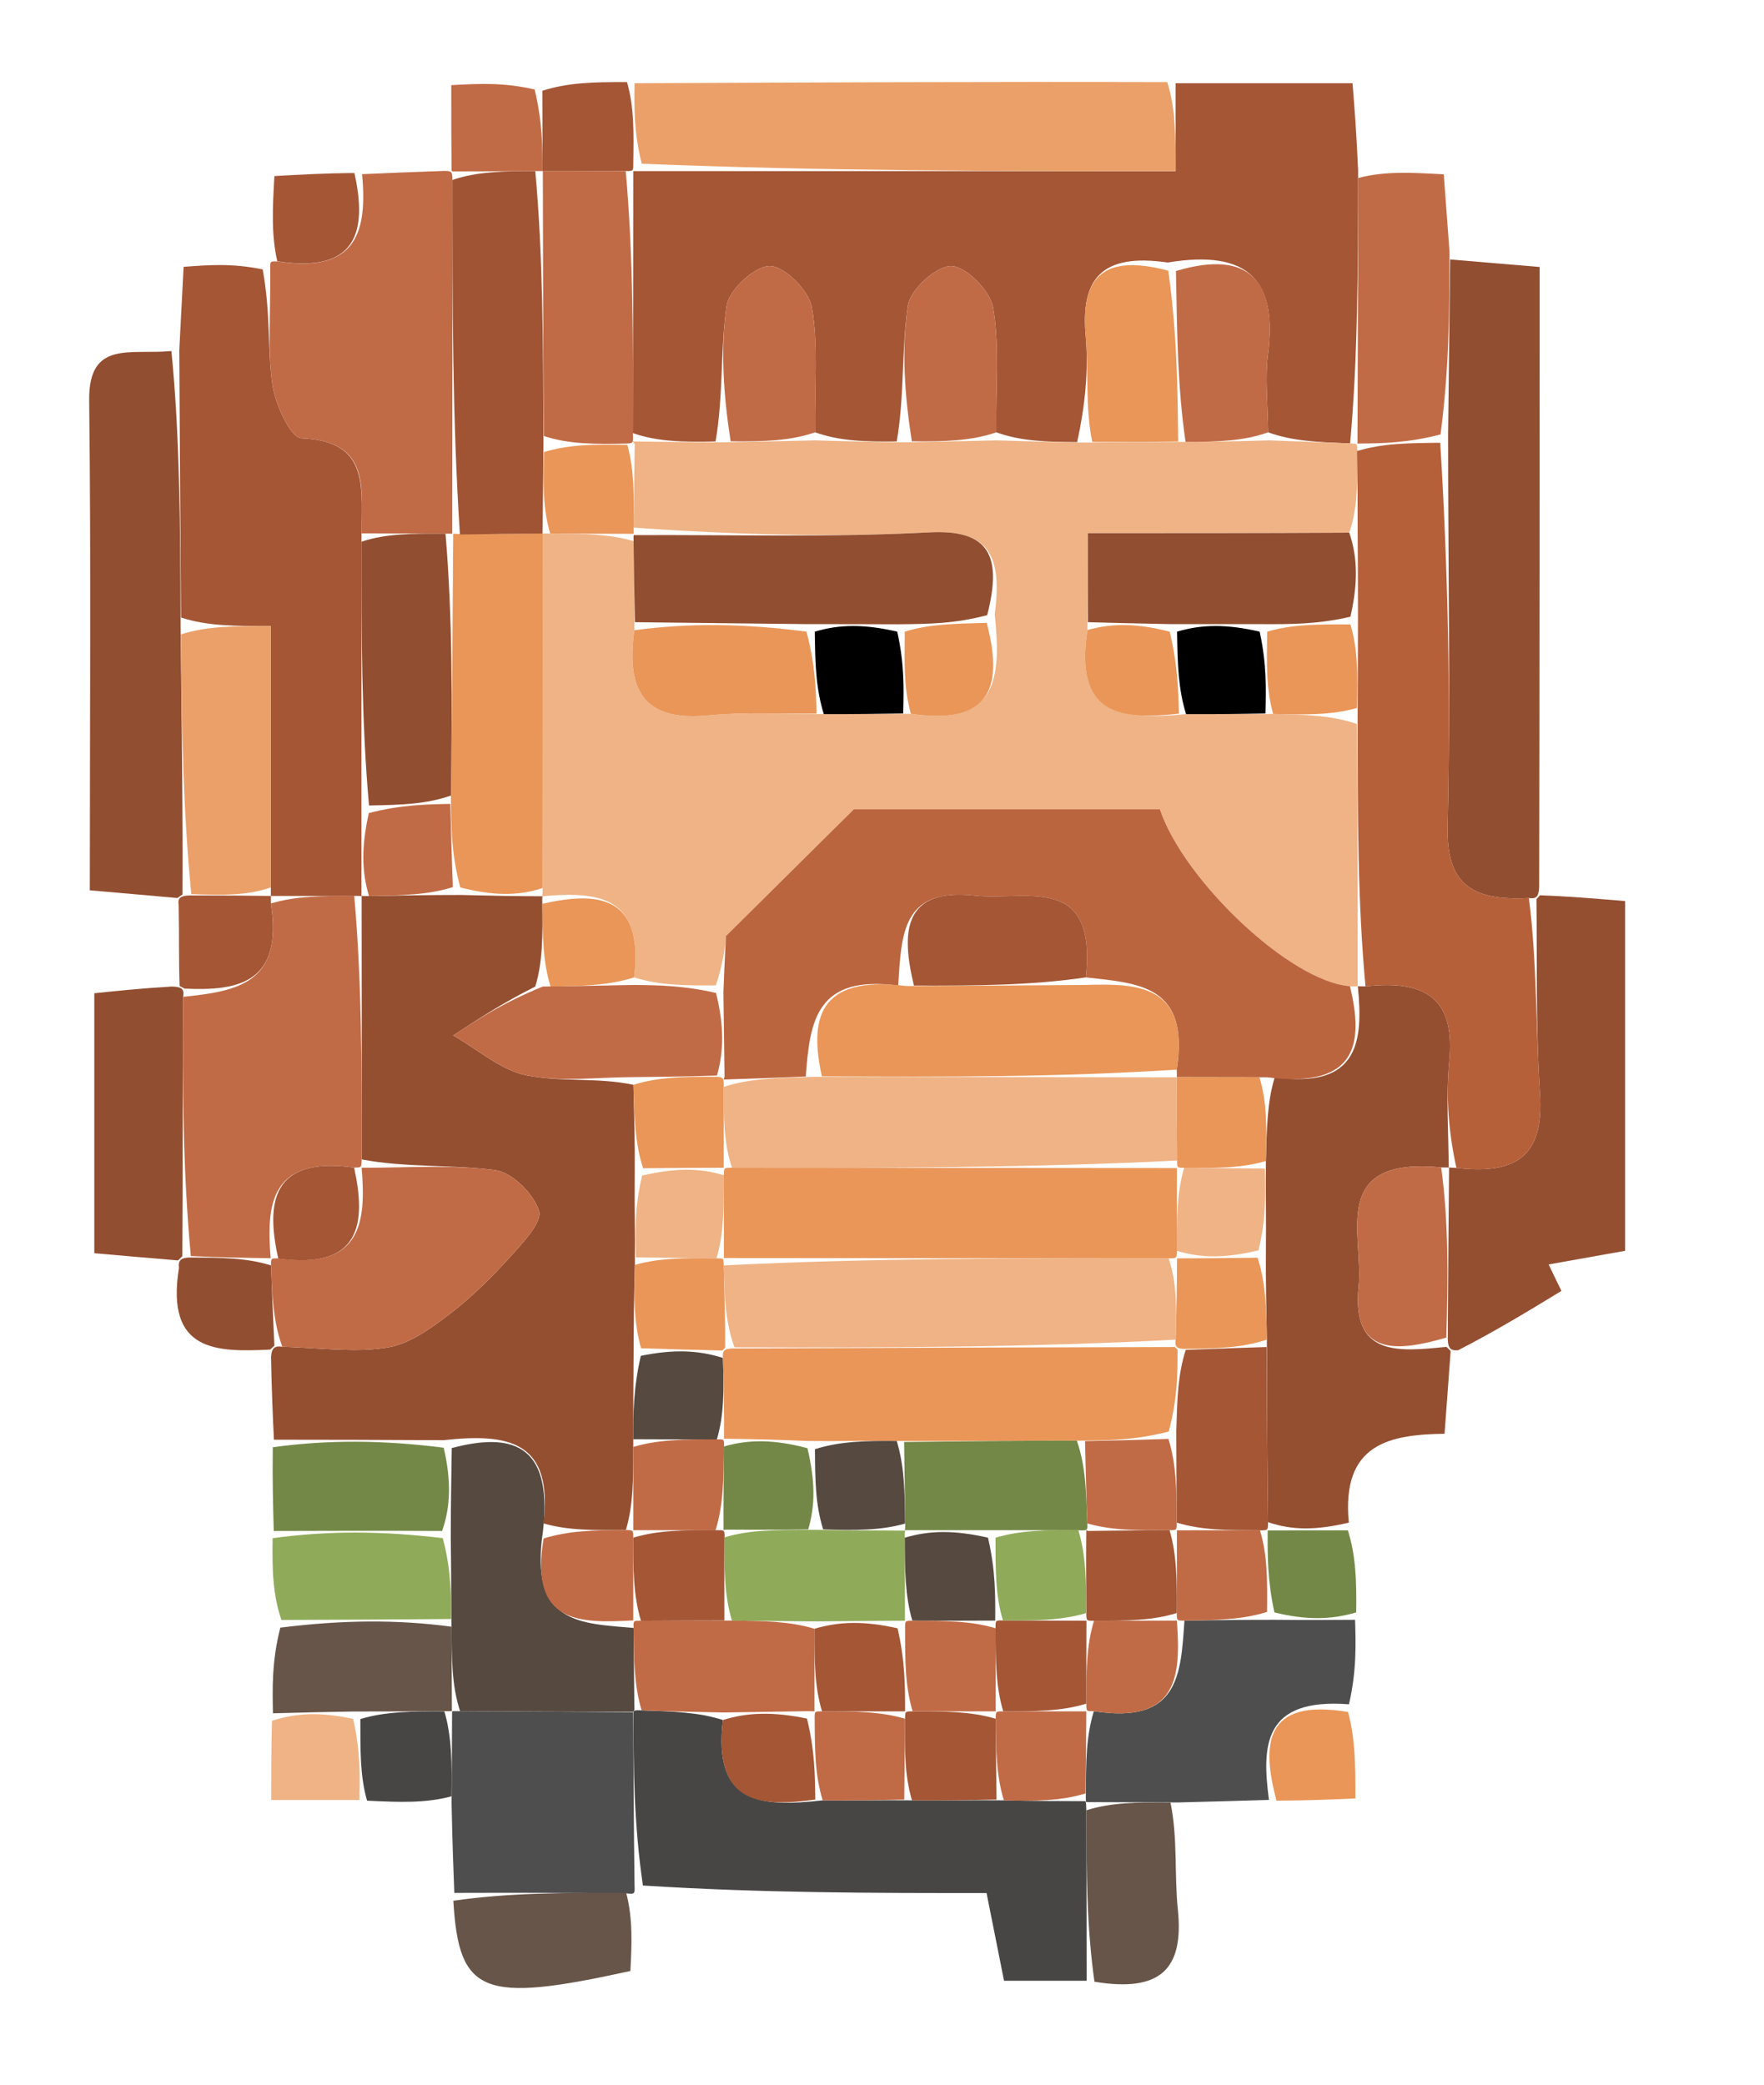 <?xml version="1.0" encoding="UTF-8"?>
<svg width="11px" height="13px" viewBox="0 0 11 13" version="1.1" xmlns="http://www.w3.org/2000/svg" xmlns:xlink="http://www.w3.org/1999/xlink">
    <g id="Page-1" stroke="none" stroke-width="1" fill="none" fill-rule="evenodd">
        <g id="Group-4" transform="translate(0.556, 0.511)" fill-rule="nonzero">
            <path d="M6.775,0.008 C7.128,0.008 7.481,0.008 7.878,0.008 C7.891,0.166 7.902,0.307 7.913,0.551 C7.912,1.187 7.911,1.722 7.863,2.254 C7.662,2.246 7.508,2.241 7.352,2.185 C7.349,1.989 7.332,1.841 7.351,1.698 C7.409,1.247 7.24,1.041 6.726,1.126 C6.313,1.066 6.182,1.228 6.214,1.584 C6.233,1.801 6.21,2.022 6.161,2.246 C5.963,2.245 5.811,2.24 5.657,2.185 C5.653,1.892 5.678,1.644 5.637,1.407 C5.619,1.302 5.469,1.15 5.376,1.148 C5.283,1.146 5.12,1.295 5.105,1.395 C5.065,1.67 5.085,1.955 5.036,2.242 C4.837,2.244 4.683,2.24 4.527,2.185 C4.523,1.892 4.548,1.644 4.507,1.407 C4.489,1.302 4.339,1.15 4.246,1.148 C4.153,1.146 3.99,1.295 3.975,1.395 C3.935,1.67 3.956,1.955 3.906,2.242 C3.703,2.246 3.547,2.244 3.391,2.19 C3.392,1.611 3.393,1.084 3.393,0.556 C3.393,0.556 3.393,0.556 3.446,0.556 C4.573,0.556 5.646,0.556 6.775,0.556 C6.775,0.333 6.775,0.17 6.775,0.008 Z" id="Path" fill="#A45635"></path>
            <path d="M1.152,8.467 C1.145,8.313 1.138,8.159 1.134,7.951 C1.138,7.897 1.155,7.88 1.204,7.887 C1.458,7.896 1.668,7.925 1.866,7.891 C2.003,7.867 2.135,7.77 2.251,7.681 C2.388,7.576 2.513,7.452 2.629,7.323 C2.706,7.238 2.827,7.11 2.805,7.039 C2.771,6.933 2.638,6.8 2.533,6.786 C2.259,6.75 1.977,6.772 1.699,6.719 C1.7,6.136 1.7,5.606 1.699,5.075 C1.698,5.075 1.698,5.078 1.745,5.077 C1.952,5.073 2.112,5.07 2.317,5.07 C2.517,5.075 2.672,5.078 2.827,5.078 C2.828,5.076 2.824,5.078 2.826,5.125 C2.828,5.328 2.829,5.485 2.782,5.641 C2.579,5.743 2.425,5.844 2.27,5.946 C2.422,6.032 2.565,6.162 2.727,6.195 C2.941,6.238 3.171,6.206 3.394,6.254 C3.399,6.46 3.404,6.618 3.402,6.822 C3.4,7.022 3.405,7.176 3.403,7.377 C3.397,7.581 3.396,7.738 3.395,7.942 C3.393,8.148 3.393,8.306 3.393,8.512 C3.393,8.716 3.393,8.874 3.347,9.03 C3.146,9.031 2.991,9.034 2.833,8.989 C2.894,8.477 2.618,8.425 2.21,8.47 C1.824,8.468 1.488,8.467 1.152,8.467 Z" id="Path" fill="#944F31"></path>
            <path d="M0.562,1.672 C0.57,1.51 0.579,1.347 0.589,1.153 C0.75,1.141 0.891,1.13 1.082,1.169 C1.132,1.441 1.112,1.666 1.142,1.884 C1.159,2.008 1.255,2.219 1.323,2.222 C1.762,2.24 1.697,2.541 1.698,2.867 C1.698,3.451 1.698,3.982 1.698,4.56 C1.698,4.764 1.698,4.921 1.698,5.078 C1.698,5.078 1.698,5.075 1.652,5.076 C1.448,5.076 1.291,5.076 1.133,5.076 C1.133,5.076 1.133,5.076 1.133,5.023 C1.133,4.459 1.133,3.947 1.133,3.393 C0.899,3.393 0.737,3.393 0.573,3.34 C0.568,2.748 0.565,2.21 0.562,1.672 Z" id="Path" fill="#A45635"></path>
            <path d="M8.49,7.914 C8.478,8.075 8.466,8.236 8.452,8.43 C8.114,8.435 7.807,8.488 7.855,8.984 C7.653,9.032 7.503,9.033 7.351,8.981 C7.346,8.583 7.344,8.236 7.344,7.843 C7.341,7.641 7.336,7.486 7.338,7.284 C7.34,7.085 7.336,6.931 7.338,6.729 C7.344,6.523 7.345,6.365 7.393,6.207 C7.916,6.28 7.946,5.985 7.911,5.638 C7.912,5.639 7.91,5.64 7.959,5.64 C8.366,5.594 8.517,5.744 8.481,6.109 C8.46,6.328 8.477,6.551 8.478,6.771 C8.478,6.77 8.48,6.769 8.431,6.769 C7.727,6.701 7.948,7.191 7.916,7.511 C7.871,7.953 8.166,7.917 8.464,7.888 C8.473,7.896 8.49,7.914 8.49,7.914 Z" id="Path" fill="#944F31"></path>
            <path d="M6.22,11.841 C6.056,11.841 5.892,11.841 5.705,11.841 C5.668,11.654 5.636,11.496 5.596,11.294 C4.885,11.294 4.197,11.294 3.453,11.247 C3.396,10.855 3.394,10.51 3.395,10.163 C3.397,10.159 3.4,10.151 3.445,10.155 C3.643,10.162 3.795,10.165 3.952,10.215 C3.89,10.737 4.181,10.76 4.574,10.716 C4.774,10.718 4.928,10.714 5.131,10.716 C5.338,10.718 5.498,10.714 5.704,10.716 C5.904,10.721 6.058,10.72 6.213,10.721 C6.214,10.723 6.217,10.727 6.218,10.778 C6.219,11.166 6.22,11.504 6.22,11.841 Z" id="Path" fill="#484645"></path>
            <path d="M8.487,1.107 C8.652,1.121 8.817,1.135 9.045,1.154 C9.045,2.431 9.045,3.695 9.042,5.02 C9.039,5.08 9.025,5.096 8.978,5.089 C8.611,5.109 8.463,4.994 8.471,4.642 C8.49,3.844 8.474,3.046 8.474,2.197 C8.479,1.8 8.483,1.454 8.487,1.107 Z" id="Path" fill="#924E30"></path>
            <path d="M0.513,1.678 C0.565,2.21 0.568,2.748 0.57,3.391 C0.577,4.018 0.585,4.539 0.582,5.067 C0.571,5.074 0.55,5.089 0.55,5.089 C0.385,5.074 0.22,5.06 0.004,5.041 C0.004,4.01 0.012,2.999 6.00479835e-05,1.987 C-0.005,1.607 0.258,1.703 0.513,1.678 Z" id="Path" fill="#924E30"></path>
            <path d="M6.723,0.001 C6.775,0.17 6.775,0.333 6.775,0.556 C5.646,0.556 4.573,0.556 3.446,0.51 C3.396,0.312 3.399,0.16 3.401,0.008 C4.491,0.003 5.581,-0.002 6.723,0.001 Z" id="Path" fill="#EBA069"></path>
            <path d="M9.047,5.072 C9.219,5.078 9.385,5.092 9.578,5.108 C9.578,5.835 9.578,6.543 9.578,7.289 C9.416,7.318 9.259,7.346 9.101,7.374 C9.127,7.429 9.154,7.484 9.181,7.539 C8.982,7.66 8.783,7.782 8.537,7.909 C8.49,7.914 8.473,7.896 8.472,7.839 C8.474,7.444 8.477,7.106 8.48,6.769 C8.48,6.769 8.478,6.77 8.526,6.772 C8.934,6.82 9.071,6.666 9.047,6.305 C9.02,5.903 9.03,5.499 9.025,5.096 C9.025,5.096 9.039,5.08 9.047,5.072 Z" id="Path" fill="#944F31"></path>
            <path d="M1.698,2.815 C1.697,2.541 1.762,2.24 1.323,2.222 C1.255,2.219 1.159,2.008 1.142,1.884 C1.112,1.666 1.132,1.441 1.129,1.167 C1.128,1.115 1.129,1.119 1.175,1.119 C1.674,1.197 1.734,0.926 1.702,0.575 C1.856,0.568 2.011,0.562 2.213,0.555 C2.261,0.555 2.265,0.558 2.265,0.611 C2.265,1.384 2.265,2.104 2.264,2.82 C2.263,2.817 2.27,2.817 2.222,2.817 C2.016,2.816 1.857,2.815 1.698,2.815 Z" id="Path" fill="#C16B46"></path>
            <path d="M7.357,10.713 C7.199,10.718 7.042,10.723 6.79,10.729 C6.536,10.728 6.376,10.728 6.217,10.727 C6.217,10.727 6.214,10.723 6.215,10.675 C6.216,10.471 6.217,10.316 6.265,10.16 C6.795,10.243 6.807,9.934 6.83,9.595 C7.032,9.592 7.188,9.59 7.389,9.59 C7.588,9.592 7.741,9.591 7.894,9.59 C7.899,9.75 7.903,9.911 7.856,10.117 C7.322,10.076 7.312,10.372 7.357,10.713 Z" id="Path" fill="#4E4E4E"></path>
            <path d="M3.393,10.166 C3.394,10.51 3.396,10.855 3.401,11.251 C3.404,11.303 3.398,11.301 3.348,11.296 C2.957,11.292 2.617,11.292 2.277,11.293 C2.271,11.139 2.265,10.986 2.26,10.737 C2.262,10.482 2.262,10.321 2.263,10.161 C2.263,10.161 2.262,10.159 2.313,10.16 C2.707,10.162 3.05,10.164 3.393,10.166 Z" id="Path" fill="#4E4E4E"></path>
            <path d="M8.483,1.06 C8.483,1.454 8.479,1.8 8.427,2.198 C8.22,2.252 8.061,2.254 7.904,2.255 C7.906,2.253 7.909,2.256 7.909,2.256 C7.911,1.722 7.912,1.187 7.914,0.599 C8.08,0.555 8.245,0.565 8.447,0.576 C8.458,0.729 8.469,0.871 8.483,1.06 Z" id="Path" fill="#C16B46"></path>
            <path d="M0.554,7.349 C0.389,7.335 0.224,7.321 0.032,7.304 C0.032,6.766 0.032,6.247 0.032,5.683 C0.175,5.668 0.316,5.653 0.516,5.641 C0.575,5.643 0.595,5.654 0.586,5.705 C0.581,6.276 0.585,6.795 0.581,7.323 C0.572,7.332 0.554,7.349 0.554,7.349 Z" id="Path" fill="#924E30"></path>
            <path d="M1.146,10.173 C1.143,10.01 1.139,9.847 1.192,9.639 C1.585,9.59 1.921,9.588 2.259,9.633 C2.261,9.84 2.261,10 2.262,10.159 C2.262,10.159 2.263,10.161 2.215,10.16 C2.007,10.161 1.847,10.162 1.642,10.162 C1.446,10.165 1.296,10.169 1.146,10.173 Z" id="Path" fill="#675549"></path>
            <path d="M6.218,10.778 C6.376,10.728 6.536,10.728 6.743,10.73 C6.789,10.953 6.766,11.178 6.789,11.398 C6.827,11.768 6.681,11.915 6.269,11.847 C6.22,11.504 6.219,11.166 6.218,10.778 Z" id="Path" fill="#675549"></path>
            <path d="M2.271,11.342 C2.617,11.292 2.957,11.292 3.349,11.293 C3.392,11.458 3.383,11.622 3.375,11.78 C2.457,11.982 2.305,11.927 2.271,11.342 Z" id="Path" fill="#675549"></path>
            <path d="M1.145,8.514 C1.488,8.467 1.824,8.468 2.211,8.517 C2.258,8.723 2.255,8.881 2.201,9.036 C1.817,9.034 1.484,9.035 1.151,9.036 C1.147,8.877 1.142,8.719 1.145,8.514 Z" id="Path" fill="#738846"></path>
            <path d="M1.144,9.081 C1.484,9.035 1.817,9.034 2.205,9.081 C2.258,9.281 2.257,9.433 2.257,9.585 C1.921,9.588 1.585,9.59 1.199,9.591 C1.145,9.434 1.141,9.281 1.144,9.081 Z" id="Path" fill="#8FAA59"></path>
            <path d="M1.129,7.905 C0.795,7.921 0.475,7.922 0.56,7.396 C0.554,7.349 0.572,7.332 0.625,7.331 C0.83,7.331 0.982,7.333 1.134,7.38 C1.141,7.578 1.148,7.729 1.155,7.88 C1.155,7.88 1.138,7.897 1.129,7.905 Z" id="Path" fill="#924E30"></path>
            <path d="M0.564,5.638 C0.558,5.481 0.562,5.329 0.558,5.133 C0.55,5.089 0.571,5.074 0.627,5.073 C0.832,5.073 0.983,5.074 1.133,5.076 C1.133,5.076 1.133,5.076 1.133,5.123 C1.21,5.616 0.934,5.67 0.595,5.654 C0.595,5.654 0.575,5.643 0.564,5.638 Z" id="Path" fill="#A45635"></path>
            <path d="M1.654,0.568 C1.734,0.926 1.674,1.197 1.173,1.118 C1.135,0.951 1.144,0.786 1.155,0.587 C1.318,0.578 1.463,0.569 1.654,0.568 Z" id="Path" fill="#A45635"></path>
            <path d="M2.26,0.553 C2.258,0.386 2.258,0.22 2.258,0.02 C2.442,0.01 2.585,0.003 2.778,0.047 C2.827,0.252 2.827,0.405 2.827,0.557 C2.828,0.556 2.829,0.555 2.782,0.556 C2.578,0.557 2.422,0.558 2.265,0.558 C2.265,0.558 2.261,0.555 2.26,0.553 Z" id="Path" fill="#C16B46"></path>
            <path d="M2.827,0.557 C2.827,0.405 2.827,0.252 2.826,0.055 C2.985,0.004 3.145,-0 3.354,0.001 C3.399,0.16 3.396,0.312 3.393,0.51 C3.393,0.556 3.393,0.556 3.346,0.556 C3.141,0.557 2.984,0.557 2.827,0.557 Z" id="Path" fill="#A45635"></path>
            <path d="M7.901,9.544 C7.741,9.591 7.588,9.592 7.391,9.544 C7.347,9.342 7.348,9.188 7.349,9.033 C7.35,9.032 7.352,9.033 7.352,9.033 C7.503,9.033 7.653,9.032 7.849,9.032 C7.898,9.188 7.904,9.343 7.901,9.544 Z" id="Path" fill="#738846"></path>
            <path d="M1.14,10.22 C1.296,10.169 1.446,10.165 1.646,10.208 C1.692,10.408 1.688,10.561 1.685,10.714 C1.52,10.714 1.355,10.714 1.135,10.714 C1.135,10.554 1.135,10.411 1.14,10.22 Z" id="Path" fill="#EFB385"></path>
            <path d="M1.733,10.718 C1.688,10.561 1.692,10.408 1.691,10.209 C1.847,10.162 2.007,10.161 2.215,10.161 C2.262,10.321 2.262,10.482 2.259,10.691 C2.098,10.734 1.939,10.728 1.733,10.718 Z" id="Path" fill="#484645"></path>
            <path d="M7.404,10.718 C7.312,10.372 7.322,10.076 7.85,10.165 C7.896,10.333 7.896,10.499 7.896,10.704 C7.74,10.711 7.596,10.717 7.404,10.718 Z" id="Path" fill="#E99658"></path>
            <path d="M4.529,2.235 C4.683,2.24 4.837,2.244 5.084,2.247 C5.338,2.243 5.498,2.239 5.659,2.235 C5.811,2.24 5.963,2.245 6.21,2.249 C6.466,2.246 6.628,2.244 6.837,2.245 C7.04,2.244 7.197,2.24 7.354,2.235 C7.508,2.241 7.662,2.246 7.863,2.254 C7.909,2.256 7.906,2.253 7.908,2.3 C7.91,2.501 7.91,2.655 7.858,2.811 C7.292,2.814 6.778,2.814 6.228,2.814 C6.228,3.042 6.228,3.206 6.225,3.418 C6.141,3.953 6.44,3.98 6.84,3.942 C7.035,3.943 7.185,3.941 7.383,3.941 C7.588,3.946 7.745,3.949 7.906,4.004 C7.91,4.584 7.91,5.112 7.91,5.64 C7.91,5.64 7.912,5.639 7.863,5.64 C7.486,5.61 6.823,4.974 6.677,4.536 C5.993,4.536 5.303,4.536 4.768,4.536 C4.468,4.833 4.261,5.039 3.971,5.326 C3.971,5.332 3.962,5.481 3.907,5.634 C3.708,5.635 3.554,5.633 3.398,5.584 C3.462,5.065 3.161,5.049 2.824,5.078 C2.824,5.078 2.828,5.076 2.828,5.025 C2.827,4.254 2.828,3.534 2.828,2.816 C2.828,2.816 2.827,2.816 2.875,2.816 C3.083,2.817 3.243,2.818 3.399,2.865 C3.398,3.064 3.4,3.217 3.4,3.419 C3.341,3.833 3.493,3.986 3.864,3.95 C4.086,3.928 4.312,3.941 4.581,3.942 C4.776,3.943 4.926,3.94 5.124,3.94 C5.657,4.021 5.69,3.728 5.647,3.321 C5.694,2.957 5.615,2.789 5.239,2.809 C4.626,2.841 4.011,2.823 3.395,2.779 C3.397,2.578 3.4,2.423 3.402,2.261 C3.401,2.253 3.39,2.242 3.39,2.242 C3.547,2.244 3.703,2.246 3.954,2.247 C4.208,2.243 4.368,2.239 4.529,2.235 Z" id="Path" fill="#EFB385"></path>
            <path d="M2.827,0.557 C2.984,0.557 3.141,0.557 3.346,0.556 C3.393,1.084 3.392,1.611 3.391,2.19 C3.39,2.242 3.401,2.253 3.355,2.255 C3.152,2.259 2.995,2.26 2.835,2.208 C2.831,1.622 2.83,1.089 2.829,0.555 C2.829,0.555 2.828,0.556 2.827,0.557 Z" id="Path" fill="#C16B46"></path>
            <path d="M4.527,2.185 C4.368,2.239 4.208,2.243 4,2.241 C3.956,1.955 3.935,1.67 3.975,1.395 C3.99,1.295 4.153,1.146 4.246,1.148 C4.339,1.15 4.489,1.302 4.507,1.407 C4.548,1.644 4.523,1.892 4.527,2.185 Z" id="Path" fill="#C16B46"></path>
            <path d="M5.657,2.185 C5.498,2.239 5.338,2.243 5.13,2.241 C5.085,1.955 5.065,1.67 5.105,1.395 C5.12,1.295 5.283,1.146 5.376,1.148 C5.469,1.15 5.619,1.302 5.637,1.407 C5.678,1.644 5.653,1.892 5.657,2.185 Z" id="Path" fill="#C16B46"></path>
            <path d="M6.791,2.242 C6.628,2.244 6.466,2.246 6.255,2.245 C6.21,2.022 6.233,1.801 6.214,1.584 C6.182,1.228 6.313,1.066 6.729,1.177 C6.784,1.567 6.787,1.904 6.791,2.242 Z" id="Path" fill="#E99658"></path>
            <path d="M6.837,2.245 C6.787,1.904 6.784,1.567 6.777,1.179 C7.24,1.041 7.409,1.247 7.351,1.698 C7.332,1.841 7.349,1.989 7.352,2.185 C7.197,2.24 7.04,2.244 6.837,2.245 Z" id="Path" fill="#C16B46"></path>
            <path d="M0.586,5.705 C0.934,5.67 1.21,5.616 1.133,5.123 C1.291,5.076 1.448,5.076 1.653,5.076 C1.7,5.606 1.7,6.136 1.699,6.718 C1.698,6.771 1.699,6.77 1.652,6.77 C1.134,6.698 1.103,6.993 1.132,7.337 C1.133,7.336 1.134,7.335 1.134,7.335 C0.982,7.333 0.83,7.331 0.634,7.322 C0.585,6.795 0.581,6.276 0.586,5.705 Z" id="Path" fill="#C16B46"></path>
            <path d="M1.204,7.887 C1.148,7.729 1.141,7.578 1.134,7.38 C1.134,7.335 1.133,7.336 1.18,7.336 C1.697,7.409 1.728,7.114 1.699,6.77 C1.699,6.77 1.698,6.771 1.698,6.771 C1.977,6.772 2.259,6.75 2.533,6.786 C2.638,6.8 2.771,6.933 2.805,7.039 C2.827,7.11 2.706,7.238 2.629,7.323 C2.513,7.452 2.388,7.576 2.251,7.681 C2.135,7.77 2.003,7.867 1.866,7.891 C1.668,7.925 1.458,7.896 1.204,7.887 Z" id="Path" fill="#C16B46"></path>
            <path d="M2.259,9.633 C2.257,9.433 2.258,9.281 2.255,9.084 C2.255,8.881 2.258,8.723 2.261,8.519 C2.618,8.425 2.894,8.477 2.83,9.036 C2.742,9.621 3.065,9.611 3.395,9.641 C3.397,9.842 3.398,9.997 3.4,10.151 C3.4,10.151 3.397,10.159 3.395,10.163 C3.05,10.164 2.707,10.162 2.313,10.16 C2.261,10 2.261,9.84 2.259,9.633 Z" id="Path" fill="#564940"></path>
            <path d="M2.828,2.815 C2.828,3.534 2.827,4.254 2.827,5.027 C2.672,5.078 2.517,5.075 2.314,5.023 C2.26,4.817 2.256,4.659 2.256,4.45 C2.263,3.872 2.267,3.344 2.27,2.817 C2.27,2.817 2.263,2.817 2.311,2.819 C2.515,2.819 2.671,2.817 2.828,2.815 Z" id="Path" fill="#E99658"></path>
            <path d="M3.4,5.631 C3.554,5.633 3.708,5.635 3.909,5.681 C3.958,5.88 3.96,6.036 3.915,6.196 C3.71,6.203 3.552,6.204 3.394,6.206 C3.171,6.206 2.941,6.238 2.727,6.195 C2.565,6.162 2.422,6.032 2.27,5.946 C2.425,5.844 2.579,5.743 2.829,5.641 C3.083,5.638 3.241,5.634 3.4,5.631 Z" id="Path" fill="#C16B46"></path>
            <path d="M3.409,7.33 C3.405,7.176 3.4,7.022 3.448,6.82 C3.652,6.772 3.805,6.771 3.958,6.818 C3.958,7.022 3.958,7.179 3.912,7.336 C3.714,7.334 3.561,7.332 3.409,7.33 Z" id="Path" fill="#EFB385"></path>
            <path d="M3.398,5.584 C3.241,5.634 3.083,5.638 2.877,5.641 C2.829,5.485 2.828,5.328 2.826,5.125 C3.161,5.049 3.462,5.065 3.398,5.584 Z" id="Path" fill="#E99658"></path>
            <path d="M3.958,6.771 C3.805,6.771 3.652,6.772 3.454,6.774 C3.404,6.618 3.399,6.46 3.394,6.254 C3.552,6.204 3.71,6.203 3.915,6.204 C3.962,6.207 3.957,6.221 3.957,6.267 C3.957,6.466 3.957,6.619 3.957,6.772 C3.958,6.771 3.958,6.771 3.958,6.771 Z" id="Path" fill="#E99658"></path>
            <path d="M3.393,8.464 C3.393,8.306 3.393,8.148 3.44,7.944 C3.641,7.903 3.794,7.907 3.952,7.957 C3.958,8.157 3.96,8.311 3.914,8.466 C3.709,8.465 3.551,8.465 3.393,8.464 Z" id="Path" fill="#564940"></path>
            <path d="M3.948,7.911 C3.794,7.907 3.641,7.903 3.442,7.897 C3.396,7.738 3.397,7.581 3.403,7.377 C3.561,7.332 3.714,7.334 3.912,7.336 C3.958,7.336 3.956,7.334 3.957,7.38 C3.962,7.58 3.967,7.733 3.966,7.893 C3.96,7.899 3.948,7.911 3.948,7.911 Z" id="Path" fill="#E99658"></path>
            <path d="M2.252,4.502 C2.256,4.659 2.26,4.817 2.268,5.021 C2.112,5.07 1.952,5.073 1.745,5.077 C1.698,4.921 1.698,4.764 1.744,4.559 C1.944,4.508 2.098,4.505 2.252,4.502 Z" id="Path" fill="#C16B46"></path>
            <path d="M3.394,9.594 C3.065,9.611 2.742,9.621 2.834,9.083 C2.991,9.034 3.146,9.031 3.346,9.03 C3.393,9.031 3.393,9.031 3.393,9.078 C3.393,9.282 3.393,9.438 3.393,9.596 C3.393,9.596 3.394,9.594 3.394,9.594 Z" id="Path" fill="#C16B46"></path>
            <path d="M3.393,8.512 C3.551,8.465 3.709,8.465 3.912,8.465 C3.958,8.464 3.96,8.461 3.959,8.509 C3.956,8.715 3.955,8.874 3.906,9.032 C3.704,9.031 3.548,9.031 3.393,9.031 C3.393,9.031 3.393,9.031 3.393,9.031 C3.393,8.874 3.393,8.716 3.393,8.512 Z" id="Path" fill="#C16B46"></path>
            <path d="M2.256,4.45 C2.098,4.505 1.944,4.508 1.745,4.512 C1.698,3.982 1.698,3.451 1.698,2.867 C1.857,2.815 2.016,2.816 2.222,2.817 C2.267,3.344 2.263,3.872 2.256,4.45 Z" id="Path" fill="#924E30"></path>
            <path d="M1.133,5.023 C0.983,5.074 0.832,5.073 0.637,5.065 C0.585,4.539 0.577,4.018 0.572,3.445 C0.737,3.393 0.899,3.393 1.133,3.393 C1.133,3.947 1.133,4.459 1.133,5.023 Z" id="Path" fill="#EBA069"></path>
            <path d="M3.962,6.199 C3.96,6.036 3.958,5.88 3.955,5.678 C3.962,5.481 3.971,5.332 3.971,5.326 C4.261,5.039 4.468,4.833 4.768,4.536 C5.303,4.536 5.993,4.536 6.677,4.536 C6.823,4.974 7.486,5.61 7.862,5.639 C7.946,5.985 7.916,6.28 7.346,6.207 C7.095,6.207 6.939,6.206 6.782,6.206 C6.783,6.206 6.783,6.207 6.782,6.159 C6.863,5.632 6.547,5.621 6.215,5.584 C6.286,4.929 5.838,5.109 5.523,5.074 C5.066,5.023 5.066,5.315 5.045,5.635 C4.537,5.567 4.493,5.853 4.469,6.202 C4.268,6.211 4.112,6.216 3.957,6.221 C3.957,6.221 3.962,6.207 3.962,6.199 Z" id="Path" fill="#BB653F"></path>
            <path d="M7.959,5.64 C7.91,5.112 7.91,4.584 7.91,3.957 C7.911,3.699 7.912,3.542 7.912,3.337 C7.912,3.128 7.911,2.968 7.91,2.808 C7.91,2.655 7.91,2.501 7.906,2.302 C8.061,2.254 8.22,2.252 8.425,2.25 C8.474,3.046 8.49,3.844 8.471,4.642 C8.463,4.994 8.611,5.109 8.978,5.089 C9.03,5.499 9.02,5.903 9.047,6.305 C9.071,6.666 8.934,6.82 8.526,6.772 C8.477,6.551 8.46,6.328 8.481,6.109 C8.517,5.744 8.366,5.594 7.959,5.64 Z" id="Path" fill="#B6603A"></path>
            <path d="M7.342,7.889 C7.344,8.236 7.346,8.583 7.351,8.981 C7.352,9.033 7.35,9.032 7.302,9.032 C7.096,9.031 6.939,9.032 6.782,8.984 C6.781,8.777 6.779,8.618 6.779,8.413 C6.785,8.215 6.788,8.063 6.838,7.907 C7.036,7.899 7.189,7.894 7.342,7.889 Z" id="Path" fill="#A45635"></path>
            <path d="M8.431,6.769 C8.477,7.106 8.474,7.444 8.463,7.83 C8.166,7.917 7.871,7.953 7.916,7.511 C7.948,7.191 7.727,6.701 8.431,6.769 Z" id="Path" fill="#C16B46"></path>
            <path d="M7.332,6.776 C7.336,6.931 7.34,7.085 7.292,7.286 C7.088,7.335 6.935,7.336 6.783,7.289 C6.783,7.085 6.782,6.928 6.828,6.771 C7.027,6.773 7.18,6.775 7.332,6.776 Z" id="Path" fill="#EFB385"></path>
            <path d="M7.338,6.729 C7.18,6.775 7.027,6.773 6.829,6.771 C6.783,6.771 6.785,6.773 6.784,6.726 C6.783,6.521 6.782,6.363 6.782,6.206 C6.939,6.206 7.095,6.207 7.298,6.207 C7.345,6.365 7.344,6.523 7.338,6.729 Z" id="Path" fill="#E99658"></path>
            <path d="M6.782,7.336 C6.935,7.336 7.088,7.335 7.286,7.332 C7.336,7.486 7.341,7.641 7.344,7.843 C7.189,7.894 7.036,7.899 6.832,7.901 C6.781,7.899 6.77,7.889 6.775,7.843 C6.781,7.643 6.783,7.488 6.784,7.335 C6.783,7.336 6.782,7.336 6.782,7.336 Z" id="Path" fill="#E99658"></path>
            <path d="M3.445,10.155 C3.398,9.997 3.397,9.842 3.395,9.641 C3.394,9.594 3.393,9.596 3.44,9.596 C3.646,9.595 3.804,9.594 4.008,9.595 C4.211,9.597 4.367,9.599 4.523,9.646 C4.523,9.849 4.523,10.005 4.523,10.161 C4.523,10.161 4.524,10.16 4.476,10.16 C4.268,10.163 4.108,10.166 3.948,10.168 C3.795,10.165 3.643,10.162 3.445,10.155 Z" id="Path" fill="#C16B46"></path>
            <path d="M3.952,10.215 C4.108,10.166 4.268,10.163 4.476,10.206 C4.525,10.405 4.526,10.558 4.528,10.711 C4.181,10.76 3.89,10.737 3.952,10.215 Z" id="Path" fill="#A45635"></path>
            <path d="M4.574,10.716 C4.526,10.558 4.525,10.405 4.524,10.206 C4.524,10.16 4.523,10.161 4.57,10.161 C4.774,10.161 4.931,10.161 5.088,10.207 C5.086,10.405 5.084,10.558 5.083,10.711 C4.928,10.714 4.774,10.718 4.574,10.716 Z" id="Path" fill="#C16B46"></path>
            <path d="M5.131,10.716 C5.084,10.558 5.086,10.405 5.088,10.207 C5.088,10.161 5.088,10.161 5.135,10.161 C5.339,10.161 5.496,10.161 5.653,10.207 C5.655,10.406 5.656,10.558 5.658,10.711 C5.498,10.714 5.338,10.718 5.131,10.716 Z" id="Path" fill="#A45635"></path>
            <path d="M5.704,10.716 C5.656,10.558 5.655,10.406 5.653,10.207 C5.653,10.161 5.653,10.161 5.7,10.161 C5.904,10.161 6.06,10.161 6.218,10.161 C6.218,10.161 6.218,10.161 6.218,10.161 C6.217,10.316 6.216,10.471 6.213,10.673 C6.058,10.72 5.904,10.721 5.704,10.716 Z" id="Path" fill="#C16B46"></path>
            <path d="M2.828,2.816 C2.671,2.817 2.515,2.819 2.312,2.822 C2.265,2.104 2.265,1.384 2.265,0.611 C2.422,0.558 2.578,0.557 2.782,0.556 C2.83,1.089 2.831,1.622 2.833,2.254 C2.831,2.508 2.829,2.662 2.827,2.816 C2.827,2.816 2.828,2.816 2.828,2.816 Z" id="Path" fill="#A05434"></path>
            <path d="M6.782,9.032 C6.939,9.032 7.096,9.031 7.301,9.032 C7.348,9.188 7.347,9.342 7.345,9.541 C7.188,9.59 7.032,9.592 6.83,9.595 C6.783,9.596 6.782,9.595 6.782,9.548 C6.783,9.344 6.783,9.187 6.783,9.031 C6.783,9.031 6.782,9.032 6.782,9.032 Z" id="Path" fill="#C16B46"></path>
            <path d="M6.783,9.596 C6.807,9.934 6.795,10.243 6.265,10.16 C6.218,10.161 6.218,10.161 6.218,10.114 C6.218,9.91 6.218,9.753 6.266,9.596 C6.469,9.596 6.626,9.596 6.782,9.595 C6.782,9.595 6.783,9.596 6.783,9.596 Z" id="Path" fill="#C16B46"></path>
            <path d="M3.403,3.369 C3.4,3.217 3.398,3.064 3.395,2.864 C3.394,2.817 3.396,2.826 3.396,2.826 C4.011,2.823 4.626,2.841 5.239,2.809 C5.615,2.789 5.694,2.957 5.6,3.325 C5.395,3.379 5.24,3.38 5.038,3.382 C4.836,3.381 4.681,3.381 4.475,3.381 C4.083,3.377 3.743,3.373 3.403,3.369 Z" id="Path" fill="#924E30"></path>
            <path d="M7.858,2.811 C7.911,2.968 7.912,3.128 7.865,3.335 C7.66,3.382 7.502,3.382 7.298,3.381 C7.096,3.381 6.941,3.381 6.739,3.381 C6.538,3.377 6.383,3.373 6.228,3.369 C6.228,3.206 6.228,3.042 6.228,2.814 C6.778,2.814 7.292,2.814 7.858,2.811 Z" id="Path" fill="#924E30"></path>
            <path d="M3.4,3.419 C3.743,3.373 4.083,3.377 4.473,3.428 C4.527,3.63 4.532,3.784 4.536,3.939 C4.312,3.941 4.086,3.928 3.864,3.95 C3.493,3.986 3.341,3.833 3.4,3.419 Z" id="Path" fill="#E99658"></path>
            <path d="M4.581,3.942 C4.532,3.784 4.527,3.63 4.525,3.428 C4.681,3.381 4.836,3.381 5.039,3.428 C5.084,3.629 5.08,3.783 5.076,3.938 C4.926,3.94 4.776,3.943 4.581,3.942 Z" id="Path" fill="#000000"></path>
            <path d="M5.124,3.94 C5.08,3.783 5.084,3.629 5.086,3.428 C5.24,3.38 5.395,3.379 5.597,3.373 C5.69,3.728 5.657,4.021 5.124,3.94 Z" id="Path" fill="#E99658"></path>
            <path d="M6.225,3.418 C6.383,3.373 6.538,3.377 6.738,3.428 C6.787,3.63 6.791,3.784 6.796,3.939 C6.44,3.98 6.141,3.953 6.225,3.418 Z" id="Path" fill="#E99658"></path>
            <path d="M6.84,3.942 C6.791,3.784 6.787,3.63 6.784,3.428 C6.941,3.381 7.096,3.381 7.299,3.428 C7.343,3.629 7.339,3.784 7.335,3.938 C7.185,3.941 7.035,3.943 6.84,3.942 Z" id="Path" fill="#000000"></path>
            <path d="M7.383,3.941 C7.339,3.784 7.343,3.629 7.346,3.428 C7.502,3.382 7.66,3.382 7.865,3.383 C7.912,3.542 7.911,3.699 7.906,3.904 C7.745,3.949 7.588,3.946 7.383,3.941 Z" id="Path" fill="#E99658"></path>
            <path d="M2.875,2.816 C2.829,2.662 2.831,2.508 2.836,2.308 C2.995,2.26 3.152,2.259 3.356,2.263 C3.4,2.423 3.397,2.578 3.395,2.779 C3.396,2.826 3.394,2.817 3.398,2.818 C3.243,2.818 3.083,2.817 2.875,2.816 Z" id="Path" fill="#E99658"></path>
            <path d="M1.652,6.77 C1.728,7.114 1.697,7.409 1.179,7.337 C1.103,6.993 1.134,6.698 1.652,6.77 Z" id="Path" fill="#A45635"></path>
            <path d="M6.783,6.771 C6.782,6.928 6.783,7.085 6.783,7.289 C6.782,7.336 6.783,7.336 6.731,7.336 C5.771,7.335 4.863,7.335 3.956,7.334 C3.956,7.334 3.958,7.336 3.958,7.336 C3.958,7.179 3.958,7.022 3.958,6.818 C3.958,6.771 3.958,6.771 4.01,6.771 C4.97,6.772 5.877,6.772 6.785,6.773 C6.785,6.773 6.783,6.771 6.783,6.771 Z" id="Path" fill="#E99658"></path>
            <path d="M6.784,6.726 C5.877,6.772 4.97,6.772 4.009,6.772 C3.957,6.619 3.957,6.466 3.957,6.267 C4.112,6.216 4.268,6.211 4.523,6.204 C5.343,6.205 6.063,6.206 6.783,6.207 C6.783,6.207 6.783,6.206 6.782,6.206 C6.782,6.363 6.783,6.521 6.784,6.726 Z" id="Path" fill="#EFB385"></path>
            <path d="M6.787,7.905 C6.788,8.063 6.785,8.215 6.732,8.416 C6.525,8.469 6.368,8.472 6.159,8.473 C5.766,8.473 5.424,8.477 5.036,8.475 C4.836,8.473 4.682,8.477 4.481,8.475 C4.276,8.466 4.118,8.463 3.96,8.461 C3.96,8.461 3.958,8.464 3.959,8.465 C3.96,8.311 3.958,8.157 3.952,7.957 C3.948,7.911 3.96,7.899 4.018,7.898 C4.974,7.894 5.872,7.891 6.77,7.889 C6.77,7.889 6.781,7.899 6.787,7.905 Z" id="Path" fill="#E99658"></path>
            <path d="M6.775,7.843 C5.872,7.891 4.974,7.894 4.024,7.891 C3.967,7.733 3.962,7.58 3.957,7.38 C4.863,7.335 5.771,7.335 6.731,7.335 C6.783,7.488 6.781,7.643 6.775,7.843 Z" id="Path" fill="#EFB385"></path>
            <path d="M3.961,9.594 C3.804,9.594 3.646,9.595 3.441,9.596 C3.393,9.438 3.393,9.282 3.393,9.078 C3.548,9.031 3.704,9.031 3.909,9.031 C3.959,9.031 3.964,9.028 3.962,9.076 C3.96,9.28 3.961,9.437 3.961,9.594 Z" id="Path" fill="#A45635"></path>
            <path d="M3.959,8.509 C4.118,8.463 4.276,8.466 4.479,8.52 C4.527,8.722 4.529,8.873 4.484,9.026 C4.279,9.029 4.121,9.028 3.964,9.028 C3.964,9.028 3.959,9.031 3.956,9.032 C3.955,8.874 3.956,8.715 3.959,8.509 Z" id="Path" fill="#738846"></path>
            <path d="M6.782,6.159 C6.063,6.206 5.343,6.205 4.569,6.201 C4.493,5.853 4.537,5.567 5.096,5.638 C5.534,5.636 5.874,5.634 6.214,5.631 C6.547,5.621 6.863,5.632 6.782,6.159 Z" id="Path" fill="#E99658"></path>
            <path d="M6.215,5.584 C5.874,5.634 5.534,5.636 5.143,5.635 C5.066,5.315 5.066,5.023 5.523,5.074 C5.838,5.109 6.286,4.929 6.215,5.584 Z" id="Path" fill="#A45635"></path>
            <path d="M6.21,8.476 C6.368,8.472 6.525,8.469 6.73,8.462 C6.779,8.618 6.781,8.777 6.782,8.984 C6.782,9.032 6.783,9.031 6.736,9.031 C6.536,9.032 6.382,9.034 6.224,8.989 C6.217,8.787 6.214,8.632 6.21,8.476 Z" id="Path" fill="#C16B46"></path>
            <path d="M3.962,9.076 C4.121,9.028 4.279,9.029 4.53,9.029 C4.778,9.032 4.933,9.034 5.089,9.034 C5.09,9.032 5.085,9.031 5.086,9.078 C5.087,9.281 5.087,9.438 5.087,9.595 C5.087,9.596 5.088,9.596 5.041,9.596 C4.837,9.597 4.68,9.599 4.524,9.6 C4.367,9.599 4.211,9.597 4.008,9.595 C3.961,9.437 3.96,9.28 3.962,9.076 Z" id="Path" fill="#8FAA59"></path>
            <path d="M4.523,9.646 C4.68,9.599 4.837,9.597 5.041,9.643 C5.088,9.847 5.088,10.004 5.088,10.161 C5.088,10.161 5.088,10.161 5.088,10.161 C4.931,10.161 4.774,10.161 4.57,10.161 C4.523,10.005 4.523,9.849 4.523,9.646 Z" id="Path" fill="#A45635"></path>
            <path d="M5.135,10.161 C5.088,10.004 5.088,9.847 5.088,9.643 C5.088,9.596 5.087,9.596 5.134,9.596 C5.338,9.596 5.495,9.596 5.653,9.643 C5.653,9.847 5.653,10.004 5.653,10.161 C5.653,10.161 5.653,10.161 5.653,10.161 C5.496,10.161 5.339,10.161 5.135,10.161 Z" id="Path" fill="#C16B46"></path>
            <path d="M5.7,10.161 C5.653,10.004 5.653,9.847 5.652,9.642 C5.652,9.595 5.65,9.593 5.698,9.594 C5.902,9.595 6.06,9.595 6.217,9.596 C6.218,9.596 6.219,9.597 6.219,9.597 C6.218,9.753 6.218,9.91 6.218,10.113 C6.06,10.161 5.904,10.161 5.7,10.161 Z" id="Path" fill="#A45635"></path>
            <path d="M6.228,9.036 C6.382,9.034 6.536,9.032 6.737,9.031 C6.783,9.187 6.783,9.344 6.782,9.548 C6.626,9.596 6.469,9.596 6.266,9.596 C6.219,9.597 6.218,9.596 6.218,9.549 C6.217,9.344 6.216,9.187 6.218,9.031 C6.221,9.033 6.228,9.036 6.228,9.036 Z" id="Path" fill="#A45635"></path>
            <path d="M6.159,8.473 C6.214,8.632 6.217,8.787 6.224,8.989 C6.228,9.036 6.221,9.033 6.171,9.032 C5.965,9.031 5.809,9.031 5.605,9.031 C5.4,9.031 5.243,9.031 5.085,9.031 C5.085,9.031 5.09,9.032 5.089,8.988 C5.086,8.789 5.084,8.635 5.082,8.481 C5.424,8.477 5.766,8.473 6.159,8.473 Z" id="Path" fill="#738846"></path>
            <path d="M5.036,8.475 C5.084,8.635 5.086,8.789 5.088,8.99 C4.933,9.034 4.778,9.032 4.577,9.026 C4.529,8.873 4.527,8.722 4.526,8.526 C4.682,8.477 4.836,8.473 5.036,8.475 Z" id="Path" fill="#564940"></path>
            <path d="M5.086,9.078 C5.243,9.031 5.4,9.031 5.605,9.078 C5.652,9.281 5.651,9.437 5.65,9.593 C5.65,9.593 5.652,9.595 5.652,9.595 C5.495,9.596 5.338,9.596 5.133,9.595 C5.087,9.438 5.087,9.281 5.086,9.078 Z" id="Path" fill="#564940"></path>
            <path d="M5.698,9.594 C5.651,9.437 5.652,9.281 5.652,9.078 C5.809,9.031 5.965,9.031 6.168,9.03 C6.216,9.187 6.217,9.344 6.217,9.548 C6.06,9.595 5.902,9.595 5.698,9.594 Z" id="Path" fill="#8FAA59"></path>
        </g>
    </g>
</svg>
